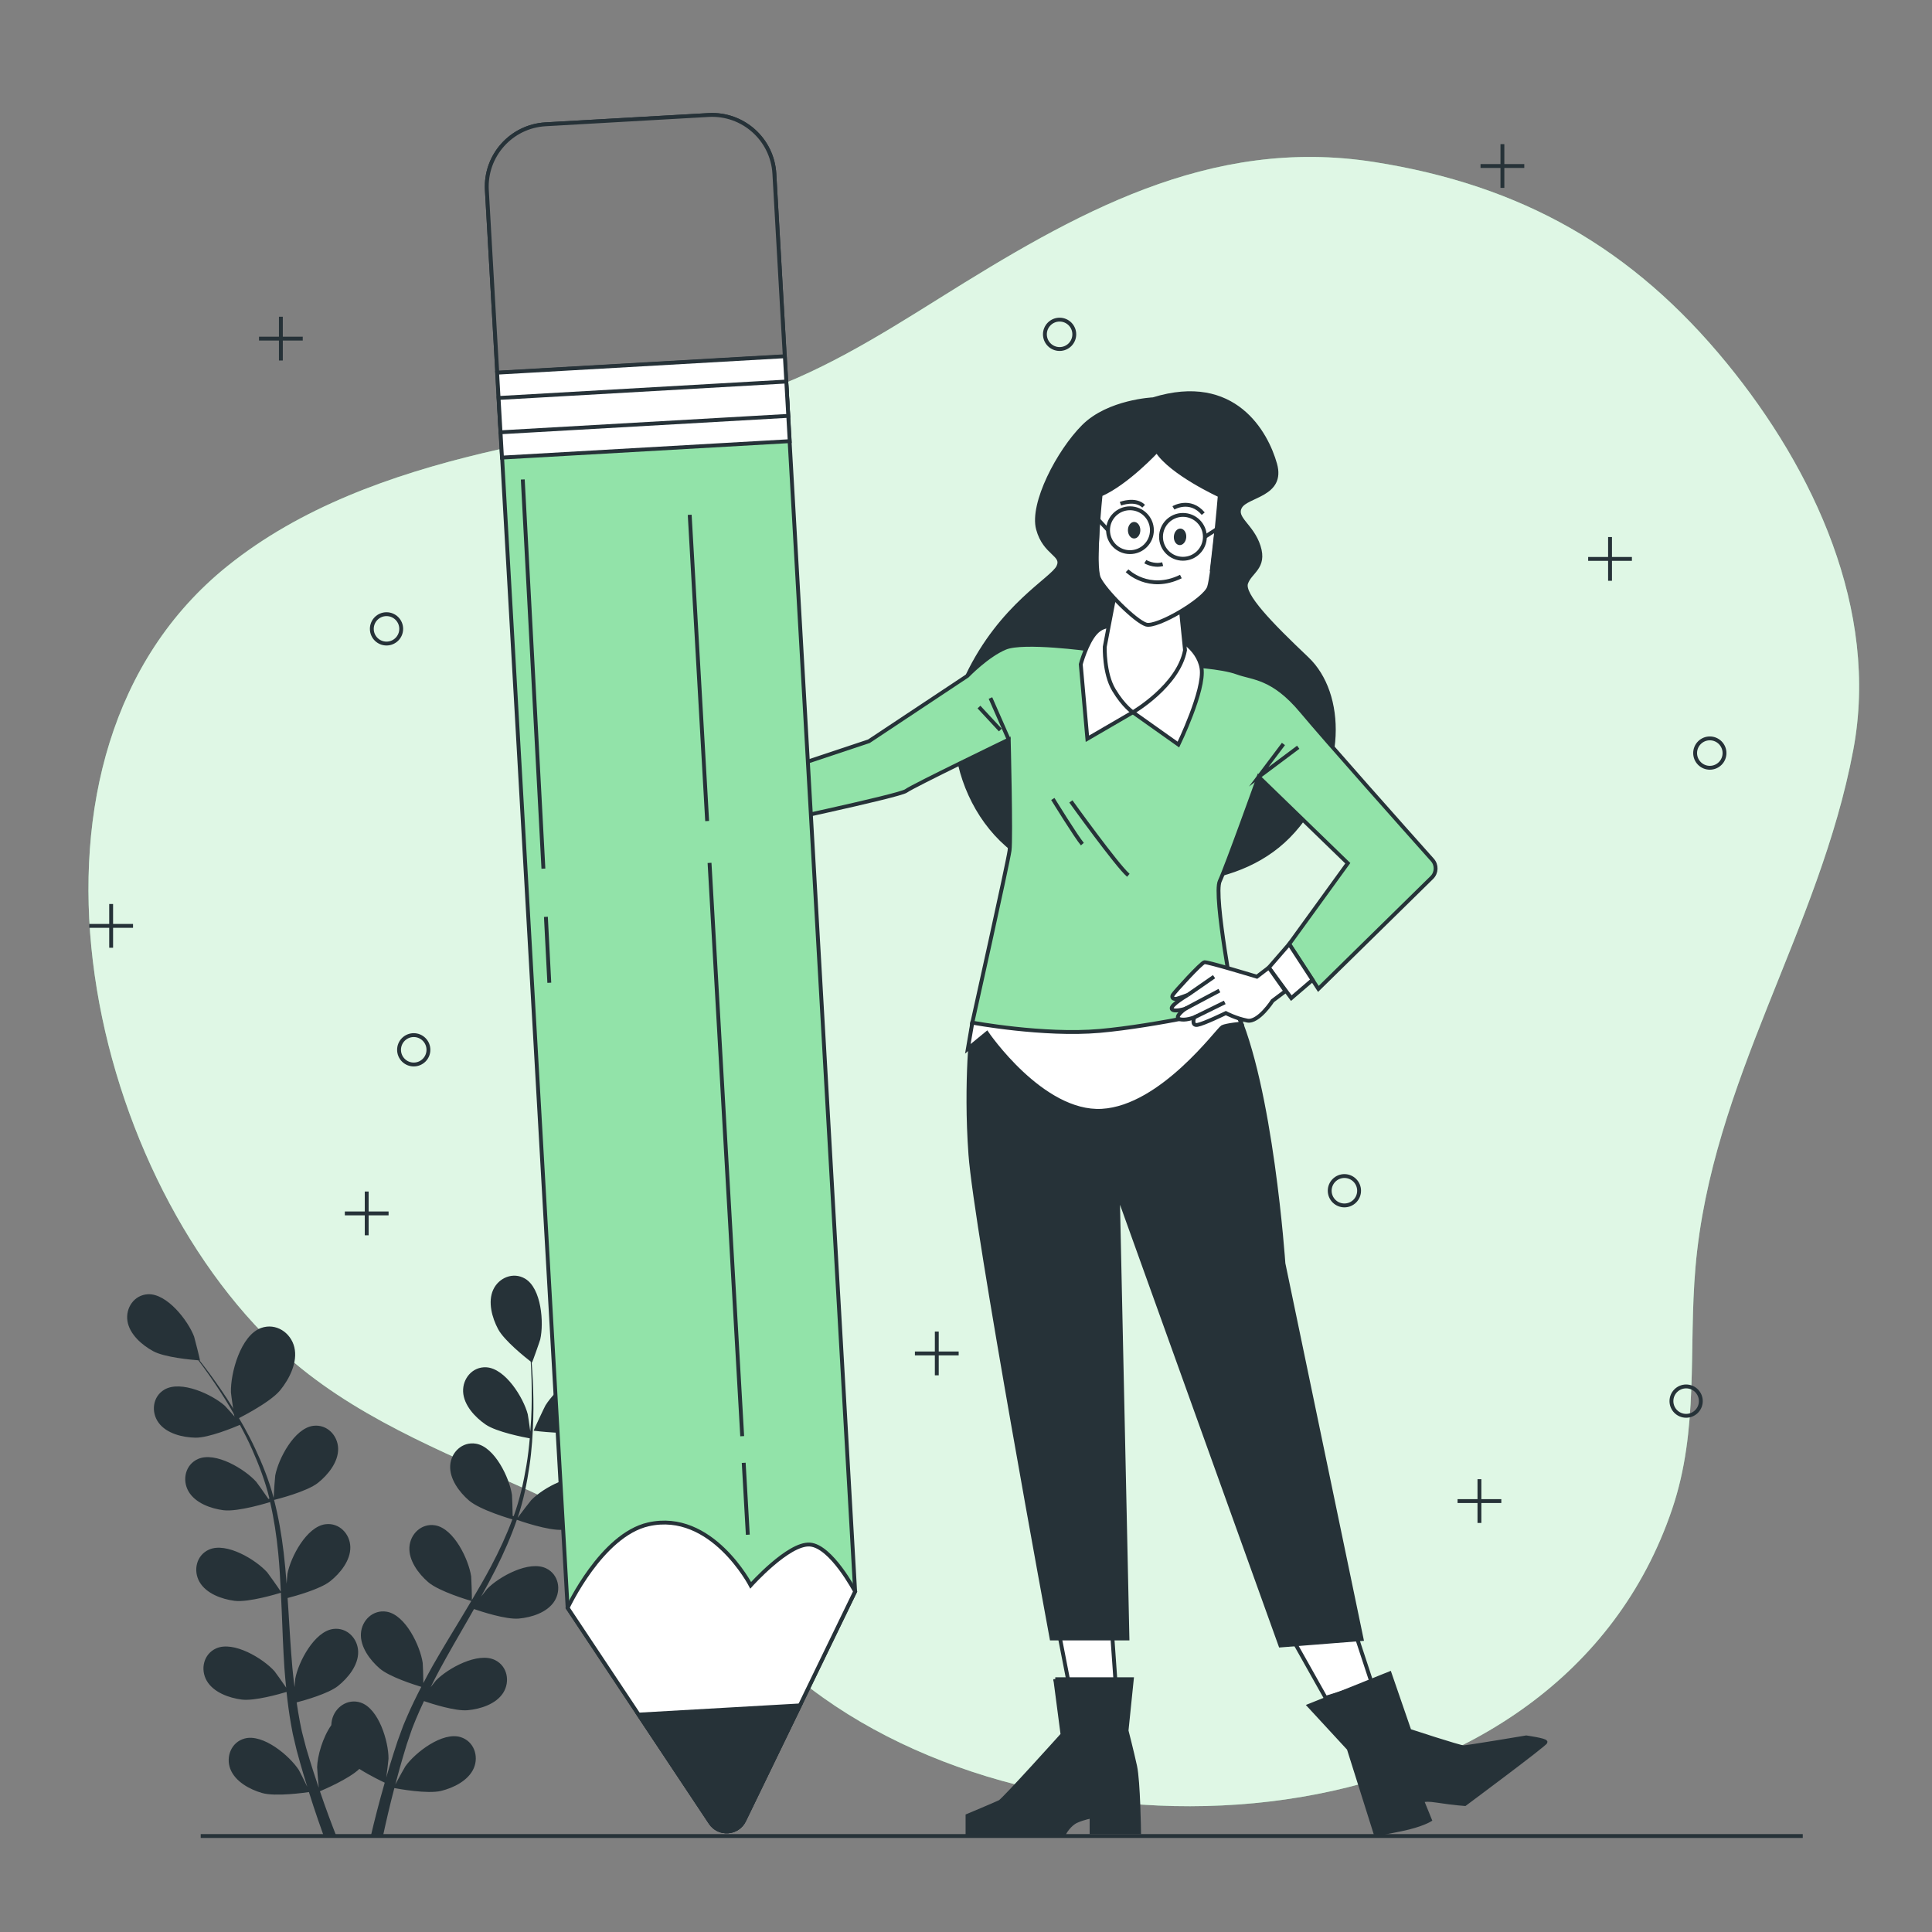 <?xml version="1.0" encoding="utf-8"?>
<!-- Generator: Adobe Illustrator 27.5.0, SVG Export Plug-In . SVG Version: 6.00 Build 0)  -->
<svg version="1.1" xmlns="http://www.w3.org/2000/svg" xmlns:xlink="http://www.w3.org/1999/xlink" x="0px" y="0px"
	 viewBox="0 0 500 500" style="enable-background:new 0 0 500 500;" xml:space="preserve">
<rect x="0" y="0" width="500" height="500" fill="#808080" stroke="none"/>
<g id="Background_Simple">
	<g>
		<path style="fill:#92E3A9;" d="M196.697,426.199c5.286,4.647,10.682,9.15,16.406,13.211
			c66.063,46.878,190.287,37.834,219.646-48.859c6.997-20.662,4.203-41.225,6.03-62.494c4.155-48.374,32.084-87.259,40.848-133.979
			c6.794-36.216-10.233-72.554-32.695-100.031c-24.408-29.859-53.158-46.129-91.299-52.119
			c-42.758-6.715-77.759,13.505-112.594,35.311c-15.667,9.807-31.832,19.883-49.602,25.44c-22.247,6.958-46.023,9.202-68.671,14.635
			c-23.553,5.651-47.018,13.996-65.895,29.174c-60.451,48.607-37.105,156.307,13.961,203.24
			c18.076,16.613,41.284,25.802,63.368,35.699C160.042,396.11,177.14,409.006,196.697,426.199z"/>
		<path style="opacity:0.7;fill:#FFFFFF;" d="M196.697,426.199c5.286,4.647,10.682,9.15,16.406,13.211
			c66.063,46.878,190.287,37.834,219.646-48.859c6.997-20.662,4.203-41.225,6.03-62.494c4.155-48.374,32.084-87.259,40.848-133.979
			c6.794-36.216-10.233-72.554-32.695-100.031c-24.408-29.859-53.158-46.129-91.299-52.119
			c-42.758-6.715-77.759,13.505-112.594,35.311c-15.667,9.807-31.832,19.883-49.602,25.44c-22.247,6.958-46.023,9.202-68.671,14.635
			c-23.553,5.651-47.018,13.996-65.895,29.174c-60.451,48.607-37.105,156.307,13.961,203.24
			c18.076,16.613,41.284,25.802,63.368,35.699C160.042,396.11,177.14,409.006,196.697,426.199z"/>
	</g>
</g>
<g id="Plant">
	<g>
		<path style="fill:#263238;" d="M152.136,370.257c-4.206,1.311-14,0.009-14.007,0.008c-0.102-0.014,2.818-6.194,3.046-6.564
			c2.652-4.268,10.282-10.958,15.743-9.599c3.934,0.979,5.714,5.22,4.398,8.88C159.973,366.721,155.719,369.139,152.136,370.257z"/>
		<path style="fill:#263238;" d="M60.845,367.512c-0.092,0.045-1.067-6.721-1.079-7.155c-0.144-5.023,2.531-14.812,7.835-16.691
			c3.821-1.353,7.645,1.202,8.567,4.98c0.942,3.859-1.272,8.223-3.644,11.132C69.739,363.193,60.852,367.509,60.845,367.512z"/>
		<path style="fill:#263238;" d="M62.553,439.848c3.287,0.421,9.783-1.429,11.605-1.976c0.298,2.798,0.656,5.566,1.139,8.275
			c0.233,1.164,0.396,2.366,0.683,3.471c0.266,1.119,0.529,2.227,0.789,3.324c0.619,2.25,1.186,4.343,1.816,6.422
			c0.311,1.053,0.629,2.04,0.944,3.059c-0.782-1.616-2.062-4.155-2.205-4.373c-2.414-3.698-9.253-9.424-14.023-8.12
			c-3.437,0.939-4.917,4.7-3.688,7.89c1.256,3.258,5.041,5.298,8.211,6.209c3.496,1.004,11.184-0.104,12.124-0.245
			c0.784,2.491,1.571,4.91,2.349,7.158c0.507,1.477,1.002,2.867,1.491,4.221h3.247c-0.643-1.65-1.3-3.36-1.979-5.205
			c-0.747-2.017-1.505-4.166-2.262-6.384c0.862-0.359,7.521-3.191,10.206-5.782c2.808,1.788,6.006,3.3,6.569,3.563
			c-0.72,2.51-1.398,4.961-1.99,7.266c-0.601,2.319-1.125,4.479-1.61,6.543h3.147c0.397-1.853,0.82-3.775,1.308-5.84
			c0.489-2.095,1.043-4.306,1.635-6.573c0.951,0.182,8.572,1.591,12.1,0.731c3.204-0.782,7.069-2.669,8.454-5.873
			c1.356-3.138,0.028-6.955-3.368-8.032c-4.715-1.494-11.777,3.953-14.338,7.551c-0.164,0.23-1.795,3.171-2.596,4.69
			c0.362-1.368,0.718-2.729,1.119-4.148c0.561-2.045,1.221-4.188,1.848-6.268c0.365-1.067,0.733-2.144,1.105-3.232
			c0.353-1.106,0.823-2.117,1.235-3.196c0.637-1.566,1.373-3.148,2.104-4.73c2.048,0.697,8.093,2.637,11.275,2.359
			c3.286-0.288,7.391-1.567,9.246-4.525c1.816-2.897,1.082-6.872-2.112-8.45c-4.434-2.191-12.24,2.123-15.316,5.292
			c-0.1,0.103-0.68,0.84-1.361,1.721c0.761-1.522,1.514-3.045,2.337-4.561c2.331-4.303,4.84-8.615,7.336-12.945
			c0.521-0.902,1.026-1.812,1.543-2.716c1.721,0.595,8.251,2.755,11.585,2.464c3.286-0.288,7.392-1.568,9.246-4.526
			c1.816-2.896,1.082-6.871-2.112-8.45c-4.433-2.19-12.24,2.123-15.317,5.292c-0.11,0.113-0.801,0.996-1.566,1.988
			c1.323-2.371,2.612-4.753,3.817-7.156c2.113-4.199,3.966-8.45,5.436-12.709c0.604,0.216,8.21,2.903,11.915,2.578
			c3.286-0.288,7.392-1.567,9.246-4.525c1.816-2.897,1.082-6.872-2.113-8.45c-4.433-2.191-12.24,2.124-15.316,5.292
			c-0.218,0.225-2.695,3.433-3.542,4.608c0.017-0.051,0.041-0.101,0.058-0.152c1.501-4.486,2.381-8.954,3.01-13.231
			c0.633-4.267,0.866-8.339,0.984-12.089c0.127-3.754,0.012-7.195-0.114-10.238c-0.081-1.648-0.186-3.154-0.299-4.557
			c0.016,0.013,0.083,0.064,0.083,0.064c0.073,0.055,2.06-5.615,2.144-5.987c0.976-4.307,0.329-13.202-3.927-15.722
			c-3.067-1.815-6.797-0.26-8.233,2.843c-1.466,3.168-0.297,7.307,1.256,10.217c1.591,2.982,7.07,7.341,8.442,8.405
			c0.088,1.461,0.166,3.022,0.214,4.751c0.06,3.039,0.1,6.471-0.108,10.205c-0.053,0.995-0.15,2.064-0.225,3.1
			c-0.236-1.773-0.593-4.204-0.653-4.436c-1.119-4.272-5.792-11.869-10.73-12.144c-3.557-0.198-6.152,2.902-5.997,6.317
			c0.159,3.487,3.104,6.622,5.823,8.489c2.837,1.948,9.881,3.301,11.425,3.58c-0.202,2.294-0.464,4.646-0.88,7.082
			c-0.71,4.208-1.689,8.655-3.269,13.041c-0.153-0.025-0.125-0.021-0.278-0.046c-0.017-1.663-0.135-5.158-0.177-5.446
			c-0.643-4.369-4.453-12.433-9.331-13.248c-3.514-0.587-6.434,2.208-6.654,5.62c-0.226,3.484,2.357,6.923,4.855,9.077
			c2.878,2.483,10.933,4.806,11.235,4.893c-1.523,4.076-3.398,8.143-5.534,12.169c-1.544,2.92-3.229,5.813-4.945,8.7
			c0.019-1.168-0.131-5.754-0.179-6.083c-0.643-4.369-4.454-12.433-9.332-13.248c-3.514-0.587-6.433,2.209-6.655,5.62
			c-0.225,3.484,2.358,6.923,4.855,9.077c2.809,2.424,10.517,4.686,11.167,4.873c-0.781,1.311-1.554,2.623-2.348,3.931
			c-2.586,4.27-5.197,8.538-7.644,12.831c-0.848,1.487-1.629,2.983-2.419,4.479c-0.025-1.752-0.134-4.939-0.174-5.211
			c-0.642-4.369-4.453-12.434-9.331-13.249c-3.515-0.587-6.433,2.208-6.654,5.619c-0.225,3.484,2.357,6.923,4.855,9.078
			c2.508,2.165,8.948,4.205,10.77,4.755c-1.294,2.498-2.523,5.004-3.616,7.53c-0.447,1.099-0.975,2.192-1.344,3.272
			c-0.396,1.08-0.788,2.149-1.175,3.208c-0.725,2.218-1.407,4.277-2.028,6.359c-0.322,1.051-0.601,2.048-0.901,3.072
			c0.239-1.779,0.572-4.603,0.574-4.863c0.027-4.416-2.518-12.965-7.216-14.509c-3.385-1.113-6.694,1.208-7.429,4.546
			c-0.093,0.424-0.143,0.854-0.155,1.288c-2.262,3.228-3.576,7.929-3.676,10.862c-0.01,0.282,0.251,3.635,0.421,5.343
			c-0.452-1.342-0.907-2.672-1.355-4.077c-0.66-2.015-1.292-4.167-1.917-6.248c-0.284-1.091-0.571-2.193-0.861-3.306
			c-0.316-1.117-0.48-2.22-0.733-3.346c-0.332-1.657-0.591-3.383-0.854-5.106c2.093-0.548,8.205-2.265,10.705-4.252
			c2.582-2.053,5.301-5.385,5.216-8.875c-0.083-3.418-2.888-6.329-6.424-5.883c-4.907,0.619-9.038,8.523-9.855,12.863
			c-0.026,0.141-0.104,1.076-0.186,2.185c-0.205-1.688-0.416-3.375-0.567-5.093c-0.43-4.876-0.715-9.856-1.023-14.845
			c-0.064-1.039-0.143-2.077-0.211-3.117c1.763-0.453,8.402-2.253,11.022-4.336c2.582-2.053,5.301-5.385,5.215-8.876
			c-0.083-3.417-2.888-6.328-6.424-5.882c-4.906,0.619-9.037,8.523-9.855,12.863c-0.029,0.155-0.12,1.272-0.209,2.522
			c-0.206-2.708-0.445-5.405-0.764-8.074c-0.555-4.668-1.354-9.237-2.478-13.6c0.624-0.153,8.449-2.108,11.361-4.422
			c2.582-2.052,5.3-5.385,5.215-8.876c-0.083-3.417-2.889-6.328-6.423-5.882c-4.907,0.619-9.038,8.524-9.856,12.863
			c-0.058,0.308-0.354,4.35-0.412,5.798c-0.014-0.051-0.021-0.107-0.035-0.159c-1.223-4.57-2.953-8.782-4.789-12.696
			c-1.826-3.908-3.877-7.433-5.848-10.626c-1.964-3.201-3.959-6.008-5.743-8.476c-0.978-1.329-1.896-2.528-2.765-3.636
			c0.021,0.001,0.105,0.007,0.105,0.007c0.091,0.006-1.38-5.819-1.514-6.177c-1.563-4.13-7.01-11.193-11.949-10.946
			c-3.558,0.178-5.813,3.533-5.299,6.912c0.525,3.452,3.784,6.259,6.683,7.83c2.972,1.609,9.946,2.223,11.678,2.353
			c0.879,1.169,1.805,2.429,2.799,3.843c1.727,2.502,3.653,5.342,5.54,8.572c0.504,0.859,1.013,1.804,1.522,2.71
			c-1.175-1.35-2.813-3.179-2.992-3.34c-3.289-2.945-11.378-6.704-15.648-4.208c-3.076,1.797-3.531,5.814-1.517,8.577
			c2.056,2.821,6.241,3.811,9.54,3.868c3.441,0.06,10.063-2.698,11.505-3.317c1.096,2.025,2.175,4.131,3.172,6.393
			c1.729,3.901,3.367,8.149,4.467,12.678c-0.142,0.063-0.116,0.051-0.258,0.116c-0.932-1.378-2.957-4.226-3.151-4.442
			c-2.946-3.29-10.573-7.914-15.091-5.902c-3.255,1.449-4.148,5.391-2.45,8.358c1.735,3.031,5.786,4.474,9.057,4.893
			c3.77,0.483,11.769-2.022,12.07-2.117c0.978,4.239,1.658,8.666,2.098,13.203c0.322,3.287,0.514,6.629,0.675,9.985
			c-0.629-0.985-3.284-4.727-3.506-4.975c-2.946-3.29-10.573-7.913-15.091-5.902c-3.255,1.449-4.148,5.391-2.45,8.358
			c1.734,3.03,5.786,4.474,9.057,4.893c3.681,0.472,11.357-1.894,12.002-2.096c0.073,1.524,0.152,3.045,0.211,4.573
			c0.199,4.988,0.376,9.989,0.702,14.919c0.112,1.708,0.287,3.386,0.453,5.07c-0.988-1.447-2.837-4.045-3.021-4.25
			c-2.947-3.29-10.574-7.913-15.092-5.903c-3.255,1.45-4.148,5.391-2.45,8.359C55.23,437.986,59.281,439.429,62.553,439.848z"/>
	</g>
</g>
<g id="Graphics">
	<g>
		<path style="fill:none;stroke:#263238;stroke-miterlimit:10;" d="M446.303,194.896c0-2.1-1.702-3.802-3.802-3.802
			c-2.1,0-3.802,1.702-3.802,3.802c0,2.1,1.702,3.802,3.802,3.802C444.601,198.698,446.303,196.996,446.303,194.896z"/>
		<path style="fill:none;stroke:#263238;stroke-miterlimit:10;" d="M103.831,162.75c0-2.1-1.702-3.802-3.802-3.802
			c-2.1,0-3.802,1.702-3.802,3.802c0,2.1,1.702,3.802,3.802,3.802C102.128,166.552,103.831,164.85,103.831,162.75z"/>
		<path style="fill:none;stroke:#263238;stroke-miterlimit:10;" d="M440.172,362.608c0-2.1-1.702-3.802-3.802-3.802
			c-2.1,0-3.802,1.702-3.802,3.802c0,2.1,1.702,3.802,3.802,3.802C438.47,366.41,440.172,364.708,440.172,362.608z"/>
		<path style="fill:none;stroke:#263238;stroke-miterlimit:10;" d="M351.732,308.16c0-2.1-1.702-3.802-3.802-3.802
			c-2.1,0-3.802,1.702-3.802,3.802c0,2.1,1.702,3.802,3.802,3.802C350.03,311.962,351.732,310.26,351.732,308.16z"/>
		<path style="fill:none;stroke:#263238;stroke-miterlimit:10;" d="M278.025,86.522c0-2.1-1.702-3.802-3.802-3.802
			s-3.802,1.702-3.802,3.802c0,2.1,1.702,3.802,3.802,3.802S278.025,88.622,278.025,86.522z"/>
		<path style="fill:none;stroke:#263238;stroke-miterlimit:10;" d="M110.877,271.689c0-2.1-1.702-3.802-3.802-3.802
			c-2.1,0-3.802,1.702-3.802,3.802c0,2.1,1.702,3.802,3.802,3.802C109.175,275.491,110.877,273.789,110.877,271.689z"/>
		<g>
			<line style="fill:none;stroke:#263238;stroke-miterlimit:10;" x1="416.676" y1="138.984" x2="416.676" y2="150.306"/>
			<line style="fill:none;stroke:#263238;stroke-miterlimit:10;" x1="422.337" y1="144.645" x2="411.015" y2="144.645"/>
		</g>
		<g>
			<line style="fill:none;stroke:#263238;stroke-miterlimit:10;" x1="388.822" y1="37.302" x2="388.822" y2="48.624"/>
			<line style="fill:none;stroke:#263238;stroke-miterlimit:10;" x1="394.484" y1="42.963" x2="383.161" y2="42.963"/>
		</g>
		<g>
			<line style="fill:none;stroke:#263238;stroke-miterlimit:10;" x1="72.689" y1="81.973" x2="72.689" y2="93.296"/>
			<line style="fill:none;stroke:#263238;stroke-miterlimit:10;" x1="78.35" y1="87.634" x2="67.028" y2="87.634"/>
		</g>
		<g>
			<line style="fill:none;stroke:#263238;stroke-miterlimit:10;" x1="28.766" y1="233.955" x2="28.766" y2="245.277"/>
			<line style="fill:none;stroke:#263238;stroke-miterlimit:10;" x1="34.427" y1="239.616" x2="23.105" y2="239.616"/>
		</g>
		<g>
			<line style="fill:none;stroke:#263238;stroke-miterlimit:10;" x1="382.877" y1="382.816" x2="382.877" y2="394.138"/>
			<line style="fill:none;stroke:#263238;stroke-miterlimit:10;" x1="388.538" y1="388.477" x2="377.216" y2="388.477"/>
		</g>
		<g>
			<line style="fill:none;stroke:#263238;stroke-miterlimit:10;" x1="242.44" y1="344.608" x2="242.44" y2="355.93"/>
			<line style="fill:none;stroke:#263238;stroke-miterlimit:10;" x1="248.101" y1="350.269" x2="236.779" y2="350.269"/>
		</g>
		<g>
			<line style="fill:none;stroke:#263238;stroke-miterlimit:10;" x1="94.904" y1="308.368" x2="94.904" y2="319.69"/>
			<line style="fill:none;stroke:#263238;stroke-miterlimit:10;" x1="100.565" y1="314.029" x2="89.243" y2="314.029"/>
		</g>
	</g>
</g>
<g id="Character">
	<g>
		<polygon style="fill:#FFFFFF;stroke:#263238;stroke-miterlimit:10;" points="273.96,422.109 276.863,436.965 288.816,436.965 
			287.792,422.45 		"/>
		<path style="fill:#263238;stroke:#263238;stroke-miterlimit:10;" d="M273.106,434.574l1.878,14.344
			c0,0-15.198,16.906-16.222,17.418c-1.025,0.512-8.367,3.586-8.367,3.586v4.44h25.102c0,0,1.195-2.22,3.074-3.074
			c1.878-0.854,3.928-1.195,3.928-1.195v4.098h12.295c0,0-0.171-13.149-1.025-17.076c-0.854-3.928-2.22-9.221-2.22-9.221
			l1.366-13.319H273.106z"/>
		<polygon style="fill:#FFFFFF;stroke:#263238;stroke-miterlimit:10;" points="333.856,422.996 343.077,439.389 355.031,435.632 
			350.591,422.142 		"/>
		<path style="fill:#263238;stroke:#263238;stroke-miterlimit:10;" d="M359.641,433.071l-20.833,8.367l10.246,11.1l7.001,22.199
			c0,0,1.878-0.341,6.831-1.366c4.952-1.025,7.172-2.391,7.172-2.391l-1.878-4.611c0,0-0.683-1.025,3.757-0.341
			c4.44,0.683,7.172,0.854,7.172,0.854s20.874-15.521,20.874-16.033s-4.993-1.214-4.993-1.214s-15.198,2.561-16.222,2.561
			c-1.025,0-14.002-4.269-14.002-4.269L359.641,433.071z"/>
		<path style="fill:#263238;stroke:#263238;stroke-miterlimit:10;" d="M251.638,264.657c0,0-1.88,15.054-0.498,34.131
			s21.013,125.247,21.013,125.247h19.63l-2.488-115.294l42.082,117.108l21.013-1.659l-20.24-97.201c0,0-3.114-46.113-12.616-66.188
			L251.638,264.657z"/>
		<path style="fill:#FFFFFF;stroke:#263238;stroke-miterlimit:10;" d="M251.638,264.657l-1.162,6.78l4.932-4.052
			c0,0,14.268,20.962,29.77,20.081s30.122-21.138,31.179-21.667c1.057-0.529,4.932-0.881,4.932-0.881l-1.756-4.118L251.638,264.657z
			"/>
		<path style="fill:#263238;stroke:#263238;stroke-miterlimit:10;" d="M298.444,103.334c0,0-11.522,0.501-18.034,7.013
			c-6.512,6.512-13.525,20.038-11.772,26.55c1.753,6.512,6.763,6.512,5.26,9.768c-1.503,3.256-14.781,9.912-23.546,28.25
			c-8.765,18.337,2.506,46.64,24.798,50.898c22.292,4.258,46.086,4.508,59.611-10.77c13.525-15.279,13.024-35.566,3.507-44.583
			c-9.518-9.017-16.781-16.531-15.78-19.536s5.009-4.007,3.256-9.518s-6.512-7.264-4.759-10.269s11.271-3.006,9.017-11.021
			C327.749,112.1,319.484,96.822,298.444,103.334z"/>
		<path style="fill:#92E3A9;stroke:#263238;stroke-miterlimit:10;" d="M282.052,168.061c0,0-17.135-2.356-21.847-0.428
			c-4.712,1.928-9.852,7.282-9.852,7.282l-25.488,16.92l-33.413,11.137l3.855,10.923c0,0,37.482-7.925,39.195-9.21
			c1.713-1.285,26.559-13.279,26.559-13.279s0.643,25.488,0.214,28.7c-0.428,3.213-9.638,44.55-9.638,44.55
			s18.42,3.427,32.984,2.142s34.912-5.997,34.912-5.997s-5.569-29.129-3.855-32.77c1.714-3.641,10.067-26.987,10.067-26.987
			l23.061,22.359l-15.165,20.929l7.552,11.597l29.349-28.815c1.261-1.238,1.331-3.243,0.155-4.562
			c-6.707-7.519-27.553-30.933-33.813-38.445c-7.496-8.996-12.638-8.551-16.708-10.05c-4.069-1.499-12.851-1.928-12.851-1.928
			L282.052,168.061z"/>
		<path style="fill:#FFFFFF;stroke:#263238;stroke-miterlimit:10;" d="M288.691,162.278c0,0-0.61-0.234-1.499-0.221
			c-1.012,0.016-2.387,0.352-3.641,1.72c-2.356,2.57-3.855,8.139-3.855,8.139l1.714,19.276l11.78-6.854l11.78,8.353
			c0,0,6.854-14.136,5.997-19.705c-0.857-5.569-7.068-8.353-7.068-8.353L288.691,162.278z"/>
		<path style="fill:#FFFFFF;stroke:#263238;stroke-miterlimit:10;" d="M288.691,152.854l-2.784,14.564c0,0-0.214,6.854,2.356,11.137
			c2.57,4.284,4.926,5.783,4.926,5.783s11.78-6.854,13.493-16.064l-1.285-12.637L288.691,152.854z"/>
		<g>
			<path style="fill:#FFFFFF;stroke:#263238;stroke-miterlimit:10;" d="M299.4,116.657c0,0-7.711,8.353-14.564,11.352
				c0,0-1.928,18.42-0.428,21.632c1.499,3.213,9.424,11.137,12.208,11.994c2.784,0.857,15.207-6.425,16.278-9.638
				c1.071-3.213,2.784-23.774,2.784-23.774S303.042,122.44,299.4,116.657z"/>
			<path style="fill:none;stroke:#263238;stroke-miterlimit:10;" d="M284.194,134.434c0,0-2.57-3.855-4.07,0
				c-1.499,3.855,3.641,8.567,3.641,8.567L284.194,134.434z"/>
			<path style="fill:none;stroke:#263238;stroke-miterlimit:10;" d="M314.822,137.004c0,0,2.57-1.928,3.213,1.071
				c0.643,2.999-4.284,8.353-4.284,8.353L314.822,137.004z"/>
			<path style="fill:#263238;" d="M295.117,137.218c0,1.183-0.719,2.142-1.606,2.142s-1.606-0.959-1.606-2.142
				c0-1.183,0.719-2.142,1.606-2.142S295.117,136.036,295.117,137.218z"/>
			<path style="fill:#263238;" d="M307,139.042c-0.081,1.18-0.865,2.087-1.75,2.027c-0.885-0.061-1.537-1.067-1.456-2.247
				c0.081-1.18,0.864-2.087,1.75-2.026C306.43,136.856,307.081,137.862,307,139.042z"/>
			<path style="fill:none;stroke:#263238;stroke-miterlimit:10;" d="M296.402,145.357c0,0,2.142,1.285,4.498,0.643"/>
			<path style="fill:none;stroke:#263238;stroke-miterlimit:10;" d="M291.69,147.713c0,0,5.569,5.569,13.922,1.499"/>
			<path style="fill:none;stroke:#263238;stroke-miterlimit:10;" d="M298.115,137.218c0-3.135-2.541-5.676-5.676-5.676
				c-3.135,0-5.676,2.541-5.676,5.676s2.541,5.676,5.676,5.676C295.574,142.894,298.115,140.353,298.115,137.218z"/>
			<path style="fill:none;stroke:#263238;stroke-miterlimit:10;" d="M311.823,138.932c0-3.135-2.541-5.676-5.676-5.676
				c-3.135,0-5.676,2.541-5.676,5.676c0,3.135,2.541,5.676,5.676,5.676C309.282,144.608,311.823,142.066,311.823,138.932z"/>
			<path style="fill:none;stroke:#263238;stroke-miterlimit:10;" d="M289.977,130.365c0,0,3.855-1.499,5.997,0.643"/>
			<path style="fill:none;stroke:#263238;stroke-miterlimit:10;" d="M303.684,131.436c0,0,4.284-2.57,7.711,1.499"/>
			<line style="fill:none;stroke:#263238;stroke-miterlimit:10;" x1="286.764" y1="137.218" x2="284.194" y2="134.434"/>
			<line style="fill:none;stroke:#263238;stroke-miterlimit:10;" x1="311.823" y1="138.932" x2="314.822" y2="137.004"/>
		</g>
		<polygon style="fill:#FFFFFF;stroke:#263238;stroke-miterlimit:10;" points="333.641,244.333 328.367,250.414 334.187,258.313 
			339.679,253.601 		"/>
		<g>
			<path style="fill:#FFFFFF;stroke:#263238;stroke-miterlimit:10;" d="M328.367,250.414l-3.086,2.352c0,0-12.749-3.88-13.581-3.742
				c-0.832,0.139-7.761,7.76-8.176,8.453c-0.416,0.693,0.139,1.247,1.109,0.97c0.97-0.277,2.772-0.97,2.772-0.97
				s-4.573,2.633-4.158,3.603c0.416,0.97,3.465,0,3.465,0s-2.91,2.079-1.524,2.633c1.386,0.554,3.88-0.416,3.88-0.416
				s-0.831,2.217,0.832,1.94c1.663-0.277,7.345-3.049,7.345-3.049s2.633,1.386,5.543,1.94c2.91,0.554,6.55-5.123,6.55-5.123
				l3.326-2.495L328.367,250.414z"/>
			<line style="fill:#FFFFFF;stroke:#263238;stroke-miterlimit:10;" x1="307.404" y1="257.477" x2="314.195" y2="252.766"/>
			<line style="fill:#FFFFFF;stroke:#263238;stroke-miterlimit:10;" x1="306.711" y1="261.08" x2="315.581" y2="256.369"/>
			<line style="fill:#FFFFFF;stroke:#263238;stroke-miterlimit:10;" x1="309.067" y1="263.298" x2="316.966" y2="259.418"/>
		</g>
		<polygon style="fill:#FFFFFF;stroke:#263238;stroke-miterlimit:10;" points="191.453,202.972 185.181,205.442 188.856,214.23 
			194.449,211.674 		"/>
		<g>
			<path style="fill:#FFFFFF;stroke:#263238;stroke-miterlimit:10;" d="M185.181,205.442l-6.072,0.639c0,0-2.876-4.154-4.314-4.474
				c-1.438-0.32-7.51-0.16-9.108-0.32c-1.598-0.16-6.232-0.639-7.031-0.639c-0.799,0-1.917,1.438,0.639,3.036
				c2.557,1.598,5.912,0.799,5.912,0.799l3.675,1.598c0,0-21.047,7.079-20.728,8.038c0.32,0.959,0.639,1.438,1.598,1.438
				c0.959,0,13.102-3.675,13.102-3.675l-0.799,1.758c0,0-12.463,6.551-12.304,7.35c0.16,0.799,0.639,1.278,1.278,1.278
				s12.463-5.433,12.463-5.433v1.758c0,0-10.226,7.35-9.907,8.149c0.32,0.799,2.237,0.32,2.237,0.32l10.226-5.433
				c0,0-7.031,7.19-6.711,7.67c0.32,0.479,0.799,0.479,1.598,0c0.799-0.479,9.268-7.031,9.268-7.031s9.702-3.404,10.501-4.043
				c0.799-0.639,2.557-3.036,2.557-3.036l4.953-2.397L185.181,205.442z"/>
			<path style="fill:#FFFFFF;stroke:#263238;stroke-miterlimit:10;" d="M168.404,207.839c0,0,3.196,2.557,3.995,3.196
				c0.799,0.639,6.232,0,6.232,0"/>
		</g>
		<path style="fill:none;stroke:#263238;stroke-miterlimit:10;" d="M277.143,207.409c0,0,11.894,16.566,14.867,19.115"/>
		<path style="fill:none;stroke:#263238;stroke-miterlimit:10;" d="M272.47,206.772c0,0,6.159,9.982,7.646,11.682"/>
		<line style="fill:none;stroke:#263238;stroke-miterlimit:10;" x1="261.062" y1="191.406" x2="256.329" y2="180.648"/>
		<line style="fill:none;stroke:#263238;stroke-miterlimit:10;" x1="253.355" y1="182.984" x2="258.877" y2="188.931"/>
		<polyline style="fill:none;stroke:#263238;stroke-miterlimit:10;" points="332.152,192.542 325.745,201.045 335.975,193.391 		"/>
	</g>
</g>
<g id="Pencil">
	<g>
		<path style="fill:#92E3A9;stroke:#263238;stroke-miterlimit:10;" d="M221.308,411.869l-28.731,59.269
			c-1.694,3.494-6.544,3.823-8.693,0.589l-36.981-55.619L126,49.201c-0.507-8.9,6.297-16.525,15.196-17.032l42.177-2.403
			c8.9-0.507,16.525,6.297,17.032,15.196L221.308,411.869z"/>
		<line style="fill:none;stroke:#263238;stroke-miterlimit:10;" x1="141.278" y1="237.277" x2="142.16" y2="254.338"/>
		<line style="fill:none;stroke:#263238;stroke-miterlimit:10;" x1="135.294" y1="124.087" x2="140.633" y2="224.808"/>
		<path style="fill:#7D7D7D;stroke:#263238;stroke-miterlimit:10;" d="M203.1,92.262l-2.695-47.3
			c-0.507-8.9-8.133-15.703-17.032-15.196l-42.177,2.403c-8.9,0.507-15.703,8.133-15.196,17.032l2.695,47.3L203.1,92.262z"/>
		<g>
			
				<rect x="129.26" y="94.361" transform="matrix(0.998 -0.057 0.057 0.998 -5.724 9.645)" style="fill:#FFFFFF;stroke:#263238;stroke-miterlimit:10;" width="74.613" height="22.019"/>
			
				<rect x="129.26" y="100.921" transform="matrix(0.998 -0.057 0.057 0.998 -5.724 9.645)" style="fill:#FFFFFF;stroke:#263238;stroke-miterlimit:10;" width="74.613" height="8.899"/>
		</g>
		<path style="fill:#FFFFFF;stroke:#263238;stroke-miterlimit:10;" d="M192.577,471.138l28.731-59.269
			c0,0-6.176-11.767-11.729-12.142c-5.553-0.375-15.301,10.551-15.301,10.551s-10.098-19.476-26.481-15.777
			c-12.139,2.741-20.895,21.606-20.895,21.606l36.981,55.619C186.033,474.96,190.883,474.632,192.577,471.138z"/>
		<path style="fill:#263238;stroke:#263238;stroke-miterlimit:10;" d="M165.272,443.736l18.611,27.991
			c2.15,3.233,7,2.904,8.693-0.589l14.436-29.78L165.272,443.736z"/>
		<line style="fill:none;stroke:#263238;stroke-miterlimit:10;" x1="183.01" y1="212.486" x2="178.495" y2="133.231"/>
		<line style="fill:none;stroke:#263238;stroke-miterlimit:10;" x1="192.08" y1="371.685" x2="183.627" y2="223.314"/>
		<line style="fill:none;stroke:#263238;stroke-miterlimit:10;" x1="193.532" y1="397.184" x2="192.472" y2="378.577"/>
	</g>
</g>
<g id="Floor">
	<line style="fill:none;stroke:#263238;stroke-miterlimit:10;" x1="51.944" y1="475.163" x2="466.553" y2="475.163"/>
</g>
</svg>
